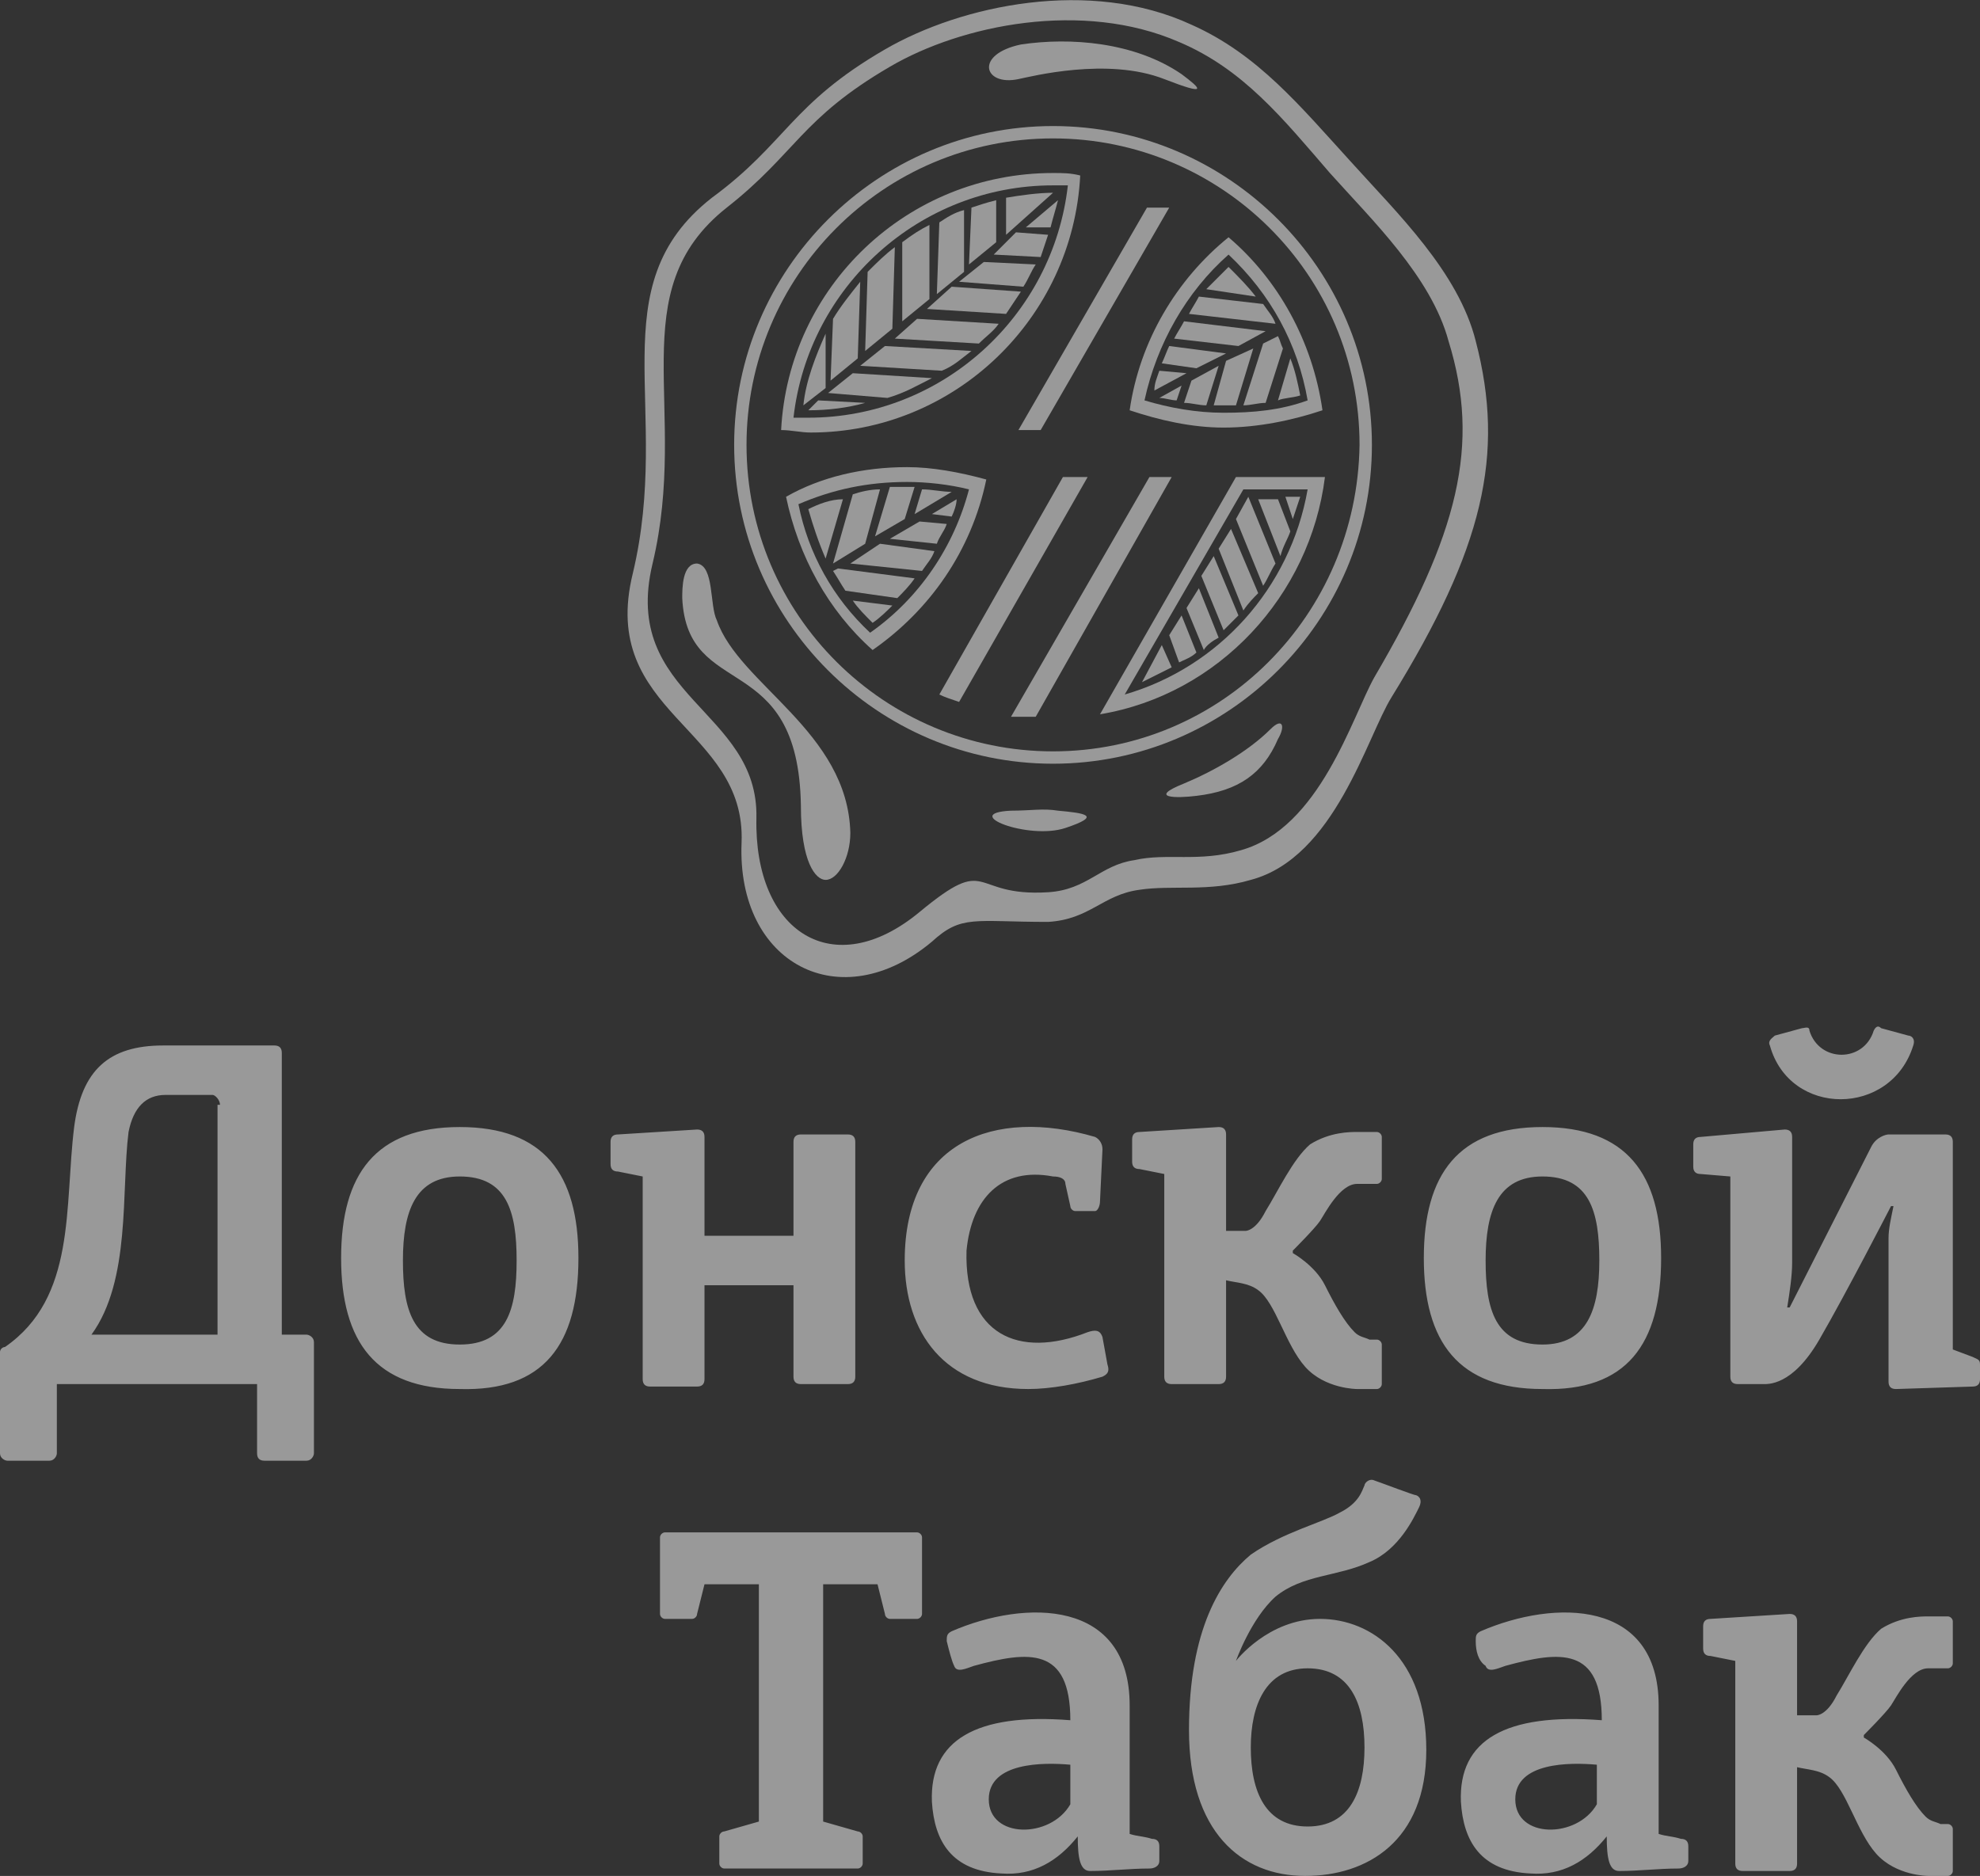 <?xml version="1.0" encoding="utf-8"?>
<!-- Generator: Adobe Illustrator 18.1.0, SVG Export Plug-In . SVG Version: 6.00 Build 0)  -->
<!DOCTYPE svg PUBLIC "-//W3C//DTD SVG 1.1//EN" "http://www.w3.org/Graphics/SVG/1.1/DTD/svg11.dtd">
<svg version="1.1" id="Слой_1" xmlns="http://www.w3.org/2000/svg" xmlns:xlink="http://www.w3.org/1999/xlink" x="0px" y="0px"
	 viewBox="0 0 80.1 75.9" enable-background="new 0 0 80.1 75.9" xml:space="preserve">
<rect x="0" y="0" width="80.1" height="75.9" fill="#333333" stroke="none"/>
<g opacity="0.5">
	<path fill-rule="evenodd" clip-rule="evenodd" fill="#FFFFFF" d="M29.3,75.6c-0.1,0-0.2-0.1-0.2-0.2v-1.1c0-0.1,0.1-0.2,0.2-0.2
		l1.4-0.4v-9.6h-2.2l-0.3,1.2c0,0.1-0.1,0.2-0.2,0.2h-1.1c-0.1,0-0.2-0.1-0.2-0.2c0-1,0-2.1,0-3.1c0-0.1,0.1-0.2,0.2-0.2h10.2
		c0.1,0,0.2,0.1,0.2,0.2c0,1,0,2.1,0,3.1c0,0.1-0.1,0.2-0.2,0.2H36c-0.1,0-0.2-0.1-0.2-0.2l-0.3-1.2h-2.2v9.6l1.4,0.4
		c0.1,0,0.2,0.1,0.2,0.2v1.1c0,0.1-0.1,0.2-0.2,0.2H29.3z M72.9,69.4h0.6c0,0,0.4,0,0.8-0.8c0.5-0.8,1.1-2.1,1.8-2.7
		c0.8-0.5,1.6-0.5,1.9-0.5h0.8c0.1,0,0.2,0.1,0.2,0.2v1.7c0,0.1-0.1,0.2-0.2,0.2H78c-0.7,0-1.3,1.2-1.5,1.5
		c-0.2,0.3-1.1,1.2-1.1,1.2v0.1c0,0,0.9,0.5,1.3,1.3c0.4,0.8,0.8,1.5,1.2,1.9c0.2,0.2,0.4,0.2,0.6,0.3h0.3c0.1,0,0.2,0.1,0.2,0.2
		v1.7c0,0.1-0.1,0.2-0.2,0.2h-0.8c0,0-1.3,0-2.1-0.9c-0.8-0.9-1.2-2.6-1.9-3.1c-0.4-0.3-0.9-0.3-1.3-0.4v3.9c0,0.2-0.1,0.3-0.3,0.3
		h-1.9c-0.2,0-0.3-0.1-0.3-0.3v-8.2l-1-0.2c-0.2,0-0.3-0.1-0.3-0.3v-0.9c0-0.2,0.1-0.3,0.3-0.3l3.2-0.2c0.2,0,0.3,0.1,0.3,0.3v0.2
		v1.4V69.4z M43.3,71.4c-1.1-0.1-3.3-0.1-3.3,1.4c0,1.6,2.5,1.6,3.3,0.2V71.4z M38.3,66.4c0-0.2,0-0.3,0.2-0.4c3-1.3,7.2-1.3,7.2,3
		c0,1.7,0,3.5,0,5.2c0.3,0.1,0.6,0.1,0.9,0.2c0.2,0,0.3,0.1,0.3,0.3c0,0.2,0,0.4,0,0.6c0,0.2-0.2,0.3-0.4,0.3
		c-0.8,0-1.6,0.1-2.4,0.1c-0.4,0-0.5-0.5-0.5-1.4c-0.8,1-1.8,1.6-3.1,1.5c-2-0.1-2.7-1.3-2.8-2.9c-0.1-2.5,1.8-3.6,5.6-3.3
		c0-3-1.7-2.8-3.9-2.2c-0.3,0.1-0.7,0.3-0.8,0C38.5,67.2,38.4,66.8,38.3,66.4z M64.6,71.4c-1.1-0.1-3.3-0.1-3.3,1.4
		c0,1.6,2.5,1.6,3.3,0.2V71.4z M59.7,66.4c0-0.2,0-0.3,0.2-0.4c3-1.3,7.2-1.3,7.2,3c0,1.7,0,3.5,0,5.2c0.3,0.1,0.6,0.1,0.9,0.2
		c0.2,0,0.3,0.1,0.3,0.3c0,0.2,0,0.4,0,0.6c0,0.2-0.2,0.3-0.4,0.3c-0.8,0-1.6,0.1-2.4,0.1c-0.4,0-0.5-0.5-0.5-1.4
		c-0.8,1-1.8,1.6-3.1,1.5c-2-0.1-2.7-1.3-2.8-2.9c-0.1-2.5,1.8-3.6,5.7-3.3c0-3-1.7-2.8-3.9-2.2c-0.3,0.1-0.7,0.3-0.8,0
		C59.8,67.2,59.7,66.8,59.7,66.4z M52.9,67.5c1.7,0,2.3,1.4,2.3,3.2c0,1.8-0.6,3.2-2.3,3.2c-1.7,0-2.3-1.4-2.3-3.2
		C50.6,69,51.2,67.5,52.9,67.5z M50,67.2c0,0,1.3-1.7,3.4-1.7c2.1,0,4.3,1.6,4.3,5.3c0,3.7-2.4,5.1-4.9,5.1c-2.6,0-4.7-1.8-4.7-5.9
		c0-4.1,1.3-6.1,2.5-7.1c1.3-0.9,2.9-1.3,3.6-1.7c0.8-0.4,0.9-0.9,1-1.1c0-0.1,0.2-0.3,0.4-0.2c0.3,0.1,1.6,0.6,1.7,0.6
		c0,0,0.3,0.1,0.1,0.5c-0.2,0.4-0.8,1.7-2,2.2c-1.3,0.6-2.7,0.5-3.8,1.4C50.6,65.5,50,67.2,50,67.2z"/>
	<path fill-rule="evenodd" clip-rule="evenodd" fill="#FFFFFF" d="M49.8,49.8h0.6c0,0,0.4,0,0.8-0.8c0.5-0.8,1.1-2.1,1.8-2.7
		c0.8-0.5,1.6-0.5,1.9-0.5h0.8c0.1,0,0.2,0.1,0.2,0.2v1.7c0,0.1-0.1,0.2-0.2,0.2h-0.8c-0.7,0-1.3,1.2-1.5,1.5
		c-0.2,0.3-1.1,1.2-1.1,1.2v0.1c0,0,0.9,0.5,1.3,1.3c0.4,0.8,0.8,1.5,1.2,1.9c0.2,0.2,0.4,0.2,0.6,0.3h0.3c0.1,0,0.2,0.1,0.2,0.2V56
		c0,0.1-0.1,0.2-0.2,0.2h-0.8c0,0-1.3,0-2.1-0.9c-0.8-0.9-1.2-2.6-1.9-3.1c-0.4-0.3-0.9-0.3-1.3-0.4v3.9c0,0.2-0.1,0.3-0.3,0.3h-1.9
		c-0.2,0-0.3-0.1-0.3-0.3v-8.2l-1-0.2c-0.2,0-0.3-0.1-0.3-0.3v-0.9c0-0.2,0.1-0.3,0.3-0.3l3.2-0.2c0.2,0,0.3,0.1,0.3,0.3v0.2v1.4
		V49.8z M71.3,56c0.2,0,1.2,0.1,2.3-1.8c1.1-1.9,2.9-5.4,2.9-5.4l0.1,0c-0.1,0.5-0.2,0.9-0.2,1.3v4.1v1.5v0.2c0,0.2,0.1,0.3,0.3,0.3
		l3.1-0.1c0.2,0,0.3-0.1,0.3-0.3v-0.6c0-0.2-0.1-0.2-0.3-0.3L79,54.6v-8.4c0-0.2-0.1-0.3-0.3-0.3h-1.2h-1.1c-0.1,0-0.5,0.1-0.7,0.5
		c-0.2,0.4-3.3,6.5-3.3,6.5l-0.1,0c0.1-0.6,0.2-1.3,0.2-1.8v-3.5v-1.2V46c0-0.2-0.1-0.3-0.3-0.3L68.8,46c-0.2,0-0.3,0.1-0.3,0.3v0.9
		c0,0.2,0.1,0.3,0.3,0.3l1.2,0.1v8.1c0,0.2,0.1,0.3,0.3,0.3H71.3z M71.6,42.3c-0.1-0.2,0.1-0.3,0.2-0.4l1.1-0.3
		c0.1,0,0.3-0.1,0.3,0.1c0.4,1.3,2.2,1.3,2.6,0c0.1-0.2,0.2-0.2,0.3-0.1l1.1,0.3c0.1,0,0.3,0.1,0.2,0.4
		C76.5,45.2,72.4,45.2,71.6,42.3z M42.6,47.6c0.3,0,0.5,0.1,0.5,0.3l0.2,0.9c0,0.1,0.1,0.2,0.2,0.2c0.3,0,0.6,0,0.8,0
		c0.1,0,0.2-0.2,0.2-0.4l0.1-2.1c0-0.2-0.1-0.4-0.3-0.5c-4.1-1.2-7.7,0.2-7.7,5c0,2.9,1.6,5.2,5,5.2c0.9,0,2-0.2,3-0.5
		c0.2-0.1,0.3-0.2,0.2-0.5l-0.2-1.1c-0.1-0.3-0.3-0.3-0.6-0.2c-2.8,1.1-5,0.1-4.9-3.3C39.3,48.5,40.5,47.2,42.6,47.6z M8.9,44.7
		c0-0.2-0.2-0.4-0.3-0.4H6.7c-0.8,0-1.3,0.5-1.5,1.5c-0.3,2.4,0.1,6-1.5,8.2h5.1V44.7z M0.2,54.5c2.9-2,2.4-5.7,2.8-8.9
		c0.3-2.3,1.4-3.3,3.6-3.3h2.6h0h1.9c0.2,0,0.3,0.1,0.3,0.3V54h1c0.1,0,0.3,0.1,0.3,0.3v4.5c0,0.1-0.1,0.3-0.3,0.3h-1.7
		c-0.2,0-0.3-0.1-0.3-0.3V56H2.3v2.8c0,0.1-0.1,0.3-0.3,0.3H0.3c-0.1,0-0.3-0.1-0.3-0.3v-4.1C0,54.6,0.1,54.5,0.2,54.5z M62.4,54.4
		c-1.9,0-2.3-1.4-2.3-3.4c0-2,0.5-3.4,2.3-3.4c1.9,0,2.3,1.4,2.3,3.4C64.7,53,64.2,54.4,62.4,54.4z M67.2,50.9
		c0-3.4-1.4-5.3-4.8-5.3c-3.4,0-4.8,1.9-4.8,5.3c0,3.4,1.4,5.3,4.8,5.3C65.8,56.3,67.2,54.4,67.2,50.9z M18.6,54.4
		c-1.9,0-2.3-1.4-2.3-3.4c0-2,0.5-3.4,2.3-3.4c1.9,0,2.3,1.4,2.3,3.4C20.9,53,20.5,54.4,18.6,54.4z M23.4,50.9
		c0-3.4-1.4-5.3-4.8-5.3c-3.4,0-4.8,1.9-4.8,5.3c0,3.4,1.4,5.3,4.8,5.3C22,56.3,23.4,54.4,23.4,50.9z M32.4,45.9h1.9
		c0.2,0,0.3,0.1,0.3,0.3v9.5c0,0.2-0.1,0.3-0.3,0.3h-1.9c-0.2,0-0.3-0.1-0.3-0.3V52h-3.6v3.8c0,0.2-0.1,0.3-0.3,0.3h-1.9
		c-0.2,0-0.3-0.1-0.3-0.3v-8.2l-1-0.2c-0.2,0-0.3-0.1-0.3-0.3v-0.9c0-0.2,0.1-0.3,0.3-0.3l3.2-0.2c0.2,0,0.3,0.1,0.3,0.3v0.2v1.4V50
		h3.6v-3.8C32.1,46,32.2,45.9,32.4,45.9z"/>
	<g>
		<path fill-rule="evenodd" clip-rule="evenodd" fill="#FFFFFF" d="M36.6,21l0.4-1.3c-0.1,0-0.2,0-0.3,0c-0.2,0-0.5,0-0.7,0l-0.6,2
			L36.6,21z"/>
		<path fill-rule="evenodd" clip-rule="evenodd" fill="#FFFFFF" d="M37.3,19.8l-0.3,1l1.5-0.9C38.1,19.9,37.7,19.8,37.3,19.8z"/>
		<path fill-rule="evenodd" clip-rule="evenodd" fill="#FFFFFF" d="M32.7,20.6c0.2,0.7,0.4,1.3,0.7,2l0.7-2.4
			C33.6,20.2,33.1,20.4,32.7,20.6z"/>
		<path fill-rule="evenodd" clip-rule="evenodd" fill="#FFFFFF" d="M35.6,19.8c-0.4,0-0.8,0.1-1.1,0.2l-0.8,2.8L35,22L35.6,19.8z"/>
		<path fill-rule="evenodd" clip-rule="evenodd" fill="#FFFFFF" d="M51.4,29.5c-0.9,0.9-2.3,1.7-3.5,2.2c-1.5,0.6-0.3,0.6,0.5,0.5
			c1.7-0.2,2.7-0.9,3.3-2.3C52,29.4,51.9,29,51.4,29.5z"/>
		<polygon fill-rule="evenodd" clip-rule="evenodd" fill="#FFFFFF" points="42.1,17.4 47.3,8.4 46.4,8.4 41.2,17.4 		"/>
		<path fill-rule="evenodd" clip-rule="evenodd" fill="#FFFFFF" d="M43.7,7.1C43.3,7,43,7,42.6,7c-5.9,0-10.7,4.6-11,10.4
			c0.4,0,0.8,0.1,1.2,0.1C38.6,17.5,43.4,12.9,43.7,7.1z M42.6,7.5c0.2,0,0.4,0,0.6,0c-0.6,5.3-5.1,9.4-10.5,9.4c-0.2,0-0.4,0-0.6,0
			C32.7,11.6,37.2,7.5,42.6,7.5z"/>
		<path fill-rule="evenodd" clip-rule="evenodd" fill="#FFFFFF" d="M36,21.8l1.9,0.2c0.1-0.3,0.3-0.5,0.4-0.8l-1.1-0.1L36,21.8z"/>
		<path fill-rule="evenodd" clip-rule="evenodd" fill="#FFFFFF" d="M37.7,20.8l0.8,0.1c0.1-0.2,0.2-0.5,0.2-0.7L37.7,20.8z"/>
		<path fill-rule="evenodd" clip-rule="evenodd" fill="#FFFFFF" d="M34.4,22.8l2.9,0.3c0.2-0.3,0.4-0.5,0.5-0.8l-2.2-0.3L34.4,22.8z
			"/>
		<path fill-rule="evenodd" clip-rule="evenodd" fill="#FFFFFF" d="M33.4,13.5c-0.4,0.9-0.8,1.9-0.9,2.9l0.9-0.7L33.4,13.5z"/>
		<path fill-rule="evenodd" clip-rule="evenodd" fill="#FFFFFF" d="M35.3,25.2c0.3-0.2,0.6-0.5,0.8-0.7l-1.6-0.2
			C34.7,24.6,35,24.9,35.3,25.2z"/>
		<path fill-rule="evenodd" clip-rule="evenodd" fill="#FFFFFF" d="M33.7,23.1c0.2,0.3,0.3,0.5,0.5,0.8l2.1,0.3
			c0.2-0.2,0.5-0.5,0.7-0.8L33.9,23L33.7,23.1z"/>
		<path fill-rule="evenodd" clip-rule="evenodd" fill="#FFFFFF" d="M39,8.5c-0.4,0.1-0.7,0.3-1,0.5l-0.1,2.9l1.1-0.9L39,8.5z"/>
		<path fill-rule="evenodd" clip-rule="evenodd" fill="#FFFFFF" d="M40.2,10.3l1.9,0.1c0.1-0.3,0.2-0.6,0.3-0.9l-1.3-0.1L40.2,10.3z
			"/>
		<path fill-rule="evenodd" clip-rule="evenodd" fill="#FFFFFF" d="M42.5,9.2c0.1-0.4,0.2-0.7,0.3-1.1l-1.3,1.1L42.5,9.2z"/>
		<path fill-rule="evenodd" clip-rule="evenodd" fill="#FFFFFF" d="M32.7,16.6c0.8,0,1.6-0.1,2.3-0.3l-1.9-0.1L32.7,16.6z"/>
		<path fill-rule="evenodd" clip-rule="evenodd" fill="#FFFFFF" d="M42.6,7.8c-0.6,0-1.3,0.1-1.9,0.2l0,1.5L42.6,7.8L42.6,7.8z"/>
		<path fill-rule="evenodd" clip-rule="evenodd" fill="#FFFFFF" d="M36.2,13.7l3.4,0.2c0.3-0.3,0.6-0.5,0.8-0.8l-3.3-0.2L36.2,13.7z
			"/>
		<path fill-rule="evenodd" clip-rule="evenodd" fill="#FFFFFF" d="M37.5,12.5l3.2,0.2c0.2-0.3,0.4-0.6,0.6-0.9l-2.8-0.2L37.5,12.5z
			"/>
		<path fill-rule="evenodd" clip-rule="evenodd" fill="#FFFFFF" d="M40.3,8.1c-0.4,0.1-0.7,0.2-1,0.3l-0.1,2.3l1.1-0.9L40.3,8.1z"/>
		<path fill-rule="evenodd" clip-rule="evenodd" fill="#FFFFFF" d="M37.7,15.3l-3.2-0.2l-1,0.8l2.4,0.2
			C36.6,15.9,37.1,15.6,37.7,15.3z"/>
		<path fill-rule="evenodd" clip-rule="evenodd" fill="#FFFFFF" d="M34.8,11.4c-0.4,0.5-0.8,1-1.1,1.5l-0.1,2.5l1.1-0.9L34.8,11.4z"
			/>
		<path fill-rule="evenodd" clip-rule="evenodd" fill="#FFFFFF" d="M36.2,10c-0.4,0.3-0.7,0.6-1.1,1l-0.1,3.2l1.1-0.9L36.2,10z"/>
		<path fill-rule="evenodd" clip-rule="evenodd" fill="#FFFFFF" d="M39.3,14.2L35.8,14l-1,0.8l3.3,0.2
			C38.6,14.8,38.9,14.5,39.3,14.2z"/>
		<path fill-rule="evenodd" clip-rule="evenodd" fill="#FFFFFF" d="M37.6,9.1c-0.4,0.2-0.7,0.4-1.1,0.7L36.5,13l1.1-0.9L37.6,9.1z"
			/>
		<path fill-rule="evenodd" clip-rule="evenodd" fill="#FFFFFF" d="M36.7,18.9c-1.8,0-3.5,0.4-4.9,1.2c0.5,2.4,1.7,4.6,3.5,6.2
			c2.3-1.6,4-4,4.6-6.9C38.8,19.1,37.7,18.9,36.7,18.9z M35.2,25.6c-1.5-1.4-2.5-3.2-2.9-5.2c1.4-0.6,2.8-0.9,4.4-0.9
			c0.8,0,1.7,0.1,2.5,0.3C38.6,22.1,37.2,24.2,35.2,25.6z"/>
		<path fill-rule="evenodd" clip-rule="evenodd" fill="#FFFFFF" d="M38.8,11.4l2.6,0.2c0.2-0.3,0.3-0.6,0.5-0.9l-2.1-0.1L38.8,11.4z
			"/>
		<path fill-rule="evenodd" clip-rule="evenodd" fill="#FFFFFF" d="M46.9,15c-0.1,0.3-0.2,0.5-0.2,0.8l1.3-0.7L46.9,15z"/>
		<path fill-rule="evenodd" clip-rule="evenodd" fill="#FFFFFF" d="M50.3,16.4c0.3,0,0.6-0.1,0.9-0.1l0.7-2.2
			c-0.1-0.2-0.1-0.3-0.2-0.5l-0.6,0.3L50.3,16.4z"/>
		<path fill-rule="evenodd" clip-rule="evenodd" fill="#FFFFFF" d="M49.6,14.6l-0.5,1.8c0.1,0,0.3,0,0.4,0c0.2,0,0.3,0,0.5,0
			l0.7-2.3L49.6,14.6z"/>
		<path fill-rule="evenodd" clip-rule="evenodd" fill="#FFFFFF" d="M43,19.3l-5,8.8c0.2,0.1,0.5,0.2,0.8,0.3l5.2-9.1H43z"/>
		<path fill-rule="evenodd" clip-rule="evenodd" fill="#FFFFFF" d="M48.1,12.7l3.5,0.4c-0.1-0.3-0.3-0.5-0.5-0.8L48.5,12
			C48.4,12.2,48.2,12.5,48.1,12.7z"/>
		<path fill-rule="evenodd" clip-rule="evenodd" fill="#FFFFFF" d="M47.6,16.2l0.2-0.6l-0.9,0.5C47.1,16.1,47.4,16.2,47.6,16.2z"/>
		<path fill-rule="evenodd" clip-rule="evenodd" fill="#FFFFFF" d="M52.6,16c-0.1-0.5-0.2-1-0.4-1.5l-0.5,1.7
			C51.9,16.1,52.3,16.1,52.6,16z"/>
		<path fill-rule="evenodd" clip-rule="evenodd" fill="#FFFFFF" d="M41.2,3.2c0.5-0.1,3.6-0.9,5.9,0c1.8,0.7,1.5,0.4,0.7-0.2
			c-1.9-1.3-4.5-1.5-6.5-1.2C39.4,2.2,39.8,3.5,41.2,3.2z"/>
		<path fill-rule="evenodd" clip-rule="evenodd" fill="#FFFFFF" d="M42.6,5.1c-7.1,0-12.9,5.8-12.9,12.9c0,7.1,5.8,12.9,12.9,12.9
			c7.1,0,12.9-5.8,12.9-12.9C55.5,10.9,49.7,5.1,42.6,5.1z M42.6,30.4c-6.8,0-12.4-5.5-12.4-12.4c0-6.8,5.5-12.4,12.4-12.4
			c6.8,0,12.4,5.5,12.4,12.4C54.9,24.9,49.4,30.4,42.6,30.4z"/>
		<path fill-rule="evenodd" clip-rule="evenodd" fill="#FFFFFF" d="M59.7,13.8c-0.7-2.8-3.2-5.2-5-7.2c-2.1-2.3-3.8-4.4-6.5-5.6
			C44.1-0.9,38.9,0.2,35.8,2c-3.8,2.2-4,3.8-7,6c-4.6,3.6-1.6,8.5-3.2,15.2c-1.4,5.7,4.6,6.2,4.4,10.9c-0.2,4.9,4,7.1,7.7,4
			c1.2-1.1,1.7-0.8,4.7-0.8c1.7-0.1,2.2-1.1,3.7-1.3c1.3-0.2,2.8,0.1,4.5-0.4c3.4-0.9,4.7-5.8,5.7-7.4C60,22.2,60.9,18.4,59.7,13.8z
			 M55.6,27.4c-0.9,1.6-2.2,6.1-5.4,7c-1.7,0.5-3,0.1-4.3,0.4c-1.4,0.2-1.9,1.2-3.5,1.3c-3.2,0.2-2.3-1.6-5.2,0.8
			c-3.5,2.9-6.7,0.8-6.6-3.8c0.1-4.4-5.5-4.9-4.2-10.3c1.5-6.3-1.3-11,3-14.4c2.8-2.2,3-3.6,6.6-5.7c2.9-1.7,7.8-2.7,11.7-1
			c2.6,1.1,4.2,3.1,6.1,5.3c1.7,1.9,4.1,4.2,4.8,6.8C59.9,18,59,21.6,55.6,27.4z"/>
		<path fill-rule="evenodd" clip-rule="evenodd" fill="#FFFFFF" d="M28.2,22.8c-0.6,0-0.6,1-0.6,1.4c0.2,4.2,4.7,2,4.8,8.4
			c0,2.3,0.6,3,1,3c0.5,0,1-0.9,1-1.9c-0.1-4.1-4.5-6-5.4-8.6C28.7,24.5,28.9,22.9,28.2,22.8z"/>
		<path fill-rule="evenodd" clip-rule="evenodd" fill="#FFFFFF" d="M48.8,11.7l2,0.3c-0.3-0.4-0.7-0.8-1.1-1.2
			C49.4,11.1,49.1,11.4,48.8,11.7z"/>
		<path fill-rule="evenodd" clip-rule="evenodd" fill="#FFFFFF" d="M49.7,9.6c-2.1,1.7-3.6,4.2-4,7c1.2,0.4,2.5,0.7,3.8,0.7
			c1.4,0,2.8-0.3,4-0.7C53.1,13.8,51.7,11.3,49.7,9.6z M49.5,16.7c-1.1,0-2.2-0.2-3.2-0.5c0.5-2.3,1.7-4.4,3.4-5.9
			c1.7,1.6,2.8,3.6,3.2,5.9C51.8,16.6,50.7,16.7,49.5,16.7z"/>
		<path fill-rule="evenodd" clip-rule="evenodd" fill="#FFFFFF" d="M48.2,15.4l-0.3,0.9c0.3,0,0.6,0.1,0.9,0.1l0.5-1.6L48.2,15.4z"
			/>
		<path fill-rule="evenodd" clip-rule="evenodd" fill="#FFFFFF" d="M50.1,24.9l-1-2.4l-0.5,0.8l0.9,2.2
			C49.7,25.3,49.9,25.1,50.1,24.9z"/>
		<path fill-rule="evenodd" clip-rule="evenodd" fill="#FFFFFF" d="M50.9,24l-1.1-2.6l-0.5,0.8l1,2.5C50.5,24.4,50.7,24.2,50.9,24z"
			/>
		<path fill-rule="evenodd" clip-rule="evenodd" fill="#FFFFFF" d="M52.2,21.5l-0.5-1.3h-0.8l0.9,2.3C51.9,22.1,52.1,21.8,52.2,21.5
			z"/>
		<path fill-rule="evenodd" clip-rule="evenodd" fill="#FFFFFF" d="M51.6,22.8l-1.1-2.7L50,21l1.1,2.7
			C51.3,23.4,51.4,23.1,51.6,22.8z"/>
		<path fill-rule="evenodd" clip-rule="evenodd" fill="#FFFFFF" d="M49.6,14.3L47.3,14c-0.1,0.2-0.2,0.5-0.3,0.7l1.4,0.2L49.6,14.3z
			"/>
		<path fill-rule="evenodd" clip-rule="evenodd" fill="#FFFFFF" d="M52.6,20.1H52l0.3,0.9C52.4,20.7,52.5,20.4,52.6,20.1z"/>
		<polygon fill-rule="evenodd" clip-rule="evenodd" fill="#FFFFFF" points="46.5,19.3 40.9,29 41.9,29 47.4,19.3 		"/>
		<path fill-rule="evenodd" clip-rule="evenodd" fill="#FFFFFF" d="M44.5,28.9c4.8-0.8,8.5-4.8,9.1-9.6H50L44.5,28.9z M52.9,19.8
			c-0.7,4-3.6,7.2-7.4,8.3l4.8-8.3H52.9z"/>
		<path fill-rule="evenodd" clip-rule="evenodd" fill="#FFFFFF" d="M49.3,25.8l-0.8-2L48,24.6l0.7,1.7
			C48.8,26.1,49.1,25.9,49.3,25.8z"/>
		<path fill-rule="evenodd" clip-rule="evenodd" fill="#FFFFFF" d="M42.8,32.8c-0.6-0.1-1.1,0-1.9,0c-2.1,0.1,0.7,1.2,2.2,0.7
			C44.6,33,43.9,32.9,42.8,32.8z"/>
		<path fill-rule="evenodd" clip-rule="evenodd" fill="#FFFFFF" d="M51.2,13.4L47.9,13c-0.1,0.2-0.3,0.5-0.4,0.7l2.6,0.3L51.2,13.4z
			"/>
		<path fill-rule="evenodd" clip-rule="evenodd" fill="#FFFFFF" d="M48.4,26.4l-0.6-1.5l-0.5,0.8l0.4,1.1
			C47.9,26.7,48.2,26.6,48.4,26.4z"/>
		<path fill-rule="evenodd" clip-rule="evenodd" fill="#FFFFFF" d="M47.4,27l-0.4-0.9l-0.8,1.5C46.6,27.4,47,27.2,47.4,27z"/>
	</g>
</g>
</svg>
